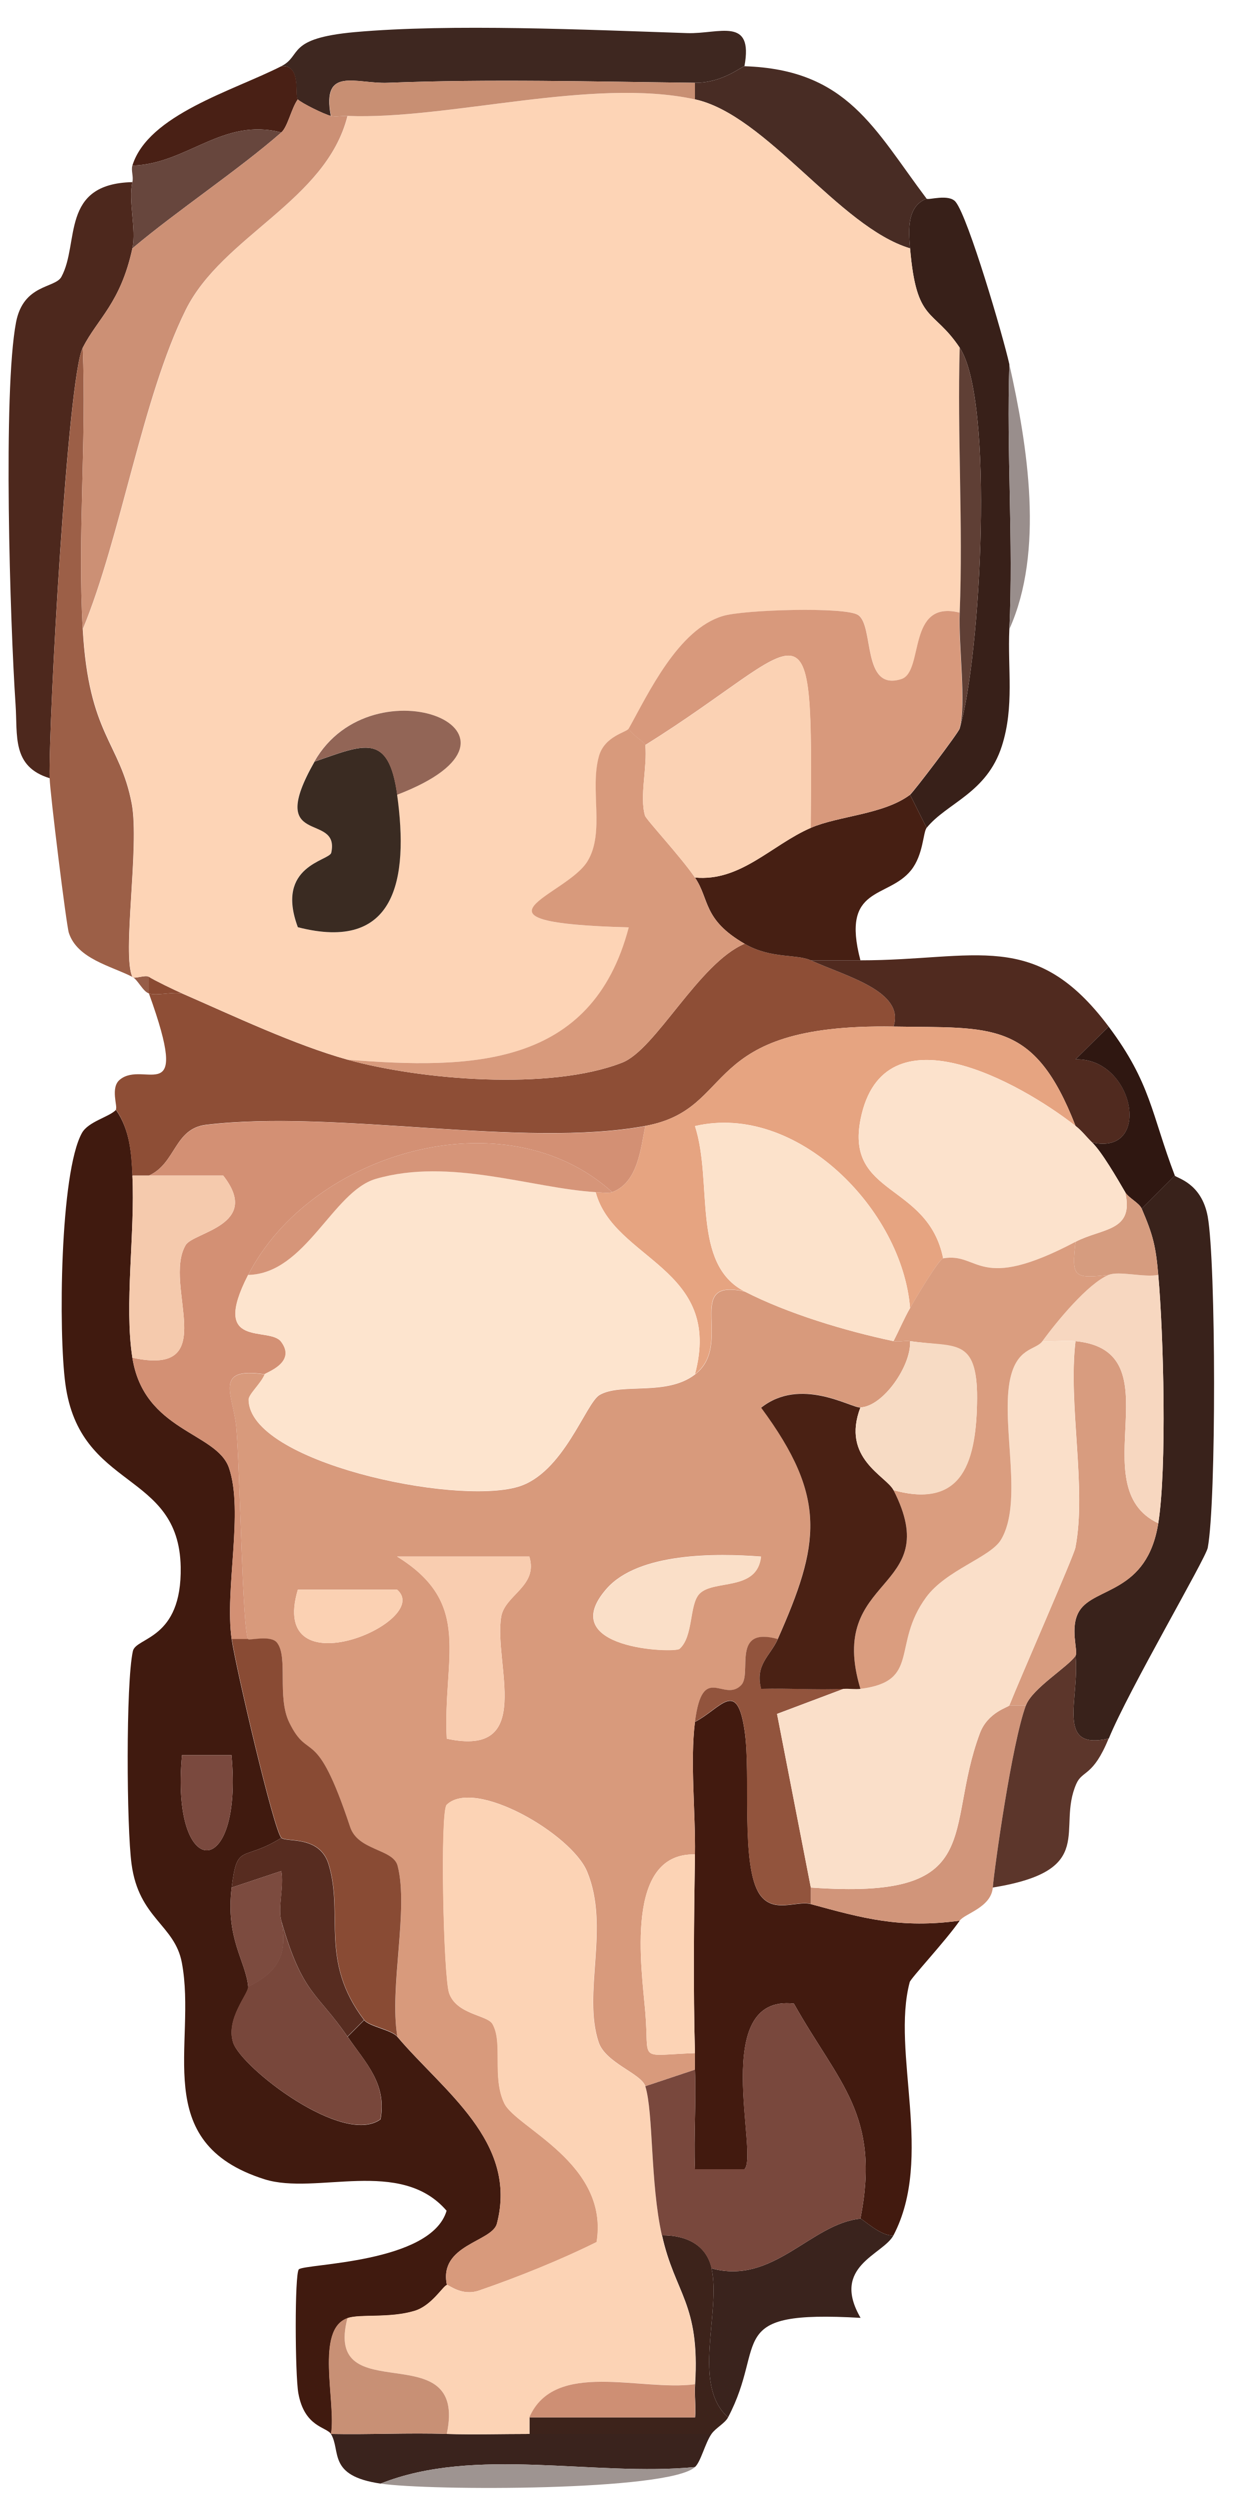 <?xml version="1.0" encoding="UTF-8"?>
<svg id="_Слой_2" data-name="Слой 2" xmlns="http://www.w3.org/2000/svg" viewBox="0 0 75 151">
  <defs>
    <style>
      .cls-1 {
        fill: #4a2114;
      }

      .cls-2 {
        fill: #461f13;
      }

      .cls-3 {
        fill: #965d48;
      }

      .cls-4 {
        fill: #fcd3b5;
      }

      .cls-5 {
        fill: #482c24;
      }

      .cls-6 {
        fill: #492015;
      }

      .cls-7 {
        fill: #ce8f74;
      }

      .cls-8 {
        fill: #fbd1b3;
      }

      .cls-9 {
        fill: #c89075;
      }

      .cls-10 {
        fill: #f7d7c0;
      }

      .cls-11 {
        fill: #f7dbc4;
      }

      .cls-12 {
        fill: #4d281d;
      }

      .cls-13 {
        fill: #fadfc8;
      }

      .cls-14 {
        fill: #401a0f;
      }

      .cls-15 {
        fill: #572c20;
      }

      .cls-16 {
        fill: #8a4a32;
      }

      .cls-17 {
        fill: #2f1711;
      }

      .cls-18 {
        fill: #998e8c;
      }

      .cls-19 {
        fill: #d89a7c;
      }

      .cls-20 {
        fill: #c88f73;
      }

      .cls-21 {
        fill: #3a231d;
      }

      .cls-22 {
        fill: #fdd4b6;
      }

      .cls-23 {
        fill: #421a0f;
      }

      .cls-24 {
        fill: #fde4ce;
      }

      .cls-25 {
        fill: #3a2b22;
      }

      .cls-26 {
        fill: #fce2cb;
      }

      .cls-27 {
        fill: #fadfc9;
      }

      .cls-28 {
        fill: #d1957a;
      }

      .cls-29 {
        fill: #894b34;
      }

      .cls-30 {
        fill: #7c4b3f;
      }

      .cls-31 {
        fill: #92543d;
      }

      .cls-32 {
        fill: #926556;
      }

      .cls-33 {
        fill: #d39074;
      }

      .cls-34 {
        fill: #d8997c;
      }

      .cls-35 {
        fill: #d69c7f;
      }

      .cls-36 {
        fill: #8e4e36;
      }

      .cls-37 {
        fill: #e6a481;
      }

      .cls-38 {
        fill: #5c362b;
      }

      .cls-39 {
        fill: #f5caad;
      }

      .cls-40 {
        fill: #d89c7f;
      }

      .cls-41 {
        fill: #f9cdb0;
      }

      .cls-42 {
        fill: #9c5f47;
      }

      .cls-43 {
        fill: #fbd2b4;
      }

      .cls-44 {
        fill: #5f3f35;
      }

      .cls-45 {
        fill: #da9d7f;
      }

      .cls-46 {
        fill: #39221b;
      }

      .cls-47 {
        fill: #3d231b;
      }

      .cls-48 {
        fill: #79483d;
      }

      .cls-49 {
        fill: #502a1f;
      }

      .cls-50 {
        fill: #fce2cc;
      }

      .cls-51 {
        fill: #382019;
      }

      .cls-52 {
        fill: #cc9075;
      }

      .cls-53 {
        fill: #7a493e;
      }

      .cls-54 {
        fill: #d69579;
      }

      .cls-55 {
        fill: #78473b;
      }

      .cls-56 {
        fill: #9e9491;
      }

      .cls-57 {
        fill: #67463d;
      }

      .cls-58 {
        fill: #3e2720;
      }
    </style>
  </defs>
  <g id="_Слой_14_Изображение" data-name="Слой 14 Изображение">
    <g>
      <path class="cls-14" d="M8,71c.17,3.45-.5,7.83,0,11,.7,4.46,5.1,4.49,5.84,6.66.9,2.64-.27,7.31.16,10.34.22,1.58,2.55,11.58,3,12-2.37,1.48-2.66.24-3,3-.38,3.1.86,4.44,1,6,.04.4-1.37,1.93-.91,3.36.49,1.52,6.66,6.29,8.91,4.64.39-2.17-.91-3.41-1.99-4.99l1-1c.29.38,1.65.59,2,1,2.75,3.26,7.32,6.34,6.02,11.29-.29,1.11-3.54,1.26-3.02,3.71-.24.07-.92,1.25-1.94,1.56-1.5.46-3.3.18-4.06.44-1.98.69-.68,5.08-1,7-.27-.44-1.61-.41-1.98-2.47-.2-1.12-.23-7.22.03-7.48.35-.35,7.99-.35,8.93-3.54-2.79-3.24-7.88-.92-11-1.9-7.03-2.22-4.07-8.15-5-13.08-.43-2.3-2.6-2.67-3.04-5.96-.3-2.2-.35-10.92.08-12.86.19-.86,2.97-.67,2.89-5.08-.11-5.84-6.1-4.6-6.97-11.06-.42-3.09-.33-12.75,1-15.15.39-.7,1.64-.96,2.06-1.4.84,1.23.93,2.56,1,4ZM13.99,106h-2.99c-.72,7.67,3.71,7.67,2.99,0Z"/>
      <path class="cls-36" d="M49,58c2.1.96,5.71,1.86,5,4-11.9-.19-9.36,4.96-15,6-7.41,1.37-18.68-1.01-26.54-.07-1.94.23-1.82,2.33-3.46,3.07h-1c-.07-1.44-.16-2.77-1-4,.13-.14-.35-1.31.24-1.79,1.48-1.23,4.34,1.93,1.76-5.21.5.16,1.38-.11,2,0,3.12,1.36,6.81,3.11,10,4,4.4,1.22,12.23,1.89,16.6.18,2.03-.79,4.63-6.01,7.4-7.18,1.58.92,3.15.61,4,1Z"/>
      <path class="cls-23" d="M42,104c1.59-.83,2.53-2.64,3,.53.4,2.69-.26,8.15.91,9.88.82,1.2,2.24.36,3.09.59,3.15.86,5.42,1.49,9,1-.84,1.21-2.95,3.47-3.02,3.71-1.13,4.24,1.48,10.59-.98,15.29-.71.12-1.89-1.01-2-1,1.24-6.3-1.32-8.17-4.02-12.99-5.13-.59-2.1,9.17-2.99,10h-2.99c-.08-1.99.08-4.01,0-6.01-.01-.33,0-.67,0-1-.11-3.97-.06-8.03,0-12,.04-2.54-.3-5.6,0-8Z"/>
      <path class="cls-12" d="M8,11c-.26,1.13.25,2.84,0,4-.72,3.31-2.09,4.22-3,6s-2.07,22.46-2,26c-2.3-.7-1.93-2.58-2.06-4.45-.33-4.91-.77-18.89.03-23.09.45-2.32,2.36-2.04,2.74-2.74,1.11-2.04-.09-5.62,4.29-5.72Z"/>
      <path class="cls-46" d="M67,105c-3.23.74-1.74-2.35-2-5,.18-.28-.39-1.73.24-2.72.92-1.45,4.08-1.04,4.76-5.28.53-3.32.32-11.42,0-15-.15-1.75-.32-2.41-1-4l2-2c.06.15,1.61.4,1.99,2.48.5,2.83.52,17.24,0,20-.12.65-4.78,8.59-5.98,11.52Z"/>
      <path class="cls-51" d="M56,12c.08.11,1.35-.32,1.76.2.77.97,2.85,8.06,3.24,9.8-.18,5.31.25,10.7,0,16-.11,2.39.31,4.67-.45,7.05-.91,2.86-3.33,3.44-4.55,4.95l-1-2c.2-.15,2.94-3.76,3-4,1.29-4.44,2.1-19.85,0-23-1.62-2.42-2.61-1.45-3-6-.09-1.07-.21-2.54,1-3Z"/>
      <path class="cls-58" d="M17,4c1.28-.65.26-1.68,4.44-2.06,5.83-.52,14.07-.14,20.1.06,1.92.06,4.01-1.02,3.45,2-.16,0-1.34,1.02-3,1-6.13-.07-12.42-.24-18.55,0-1.92.08-4.01-1.03-3.45,2-.39-.09-1.77-.77-2-1-.21-.21.25-2.13-1-2Z"/>
      <path class="cls-2" d="M56,50c-.22.28-.19,1.62-.94,2.56-1.41,1.75-4.26.9-3.06,5.44-1,0-2,0-3,0-.85-.39-2.42-.08-4-1-2.54-1.47-2.1-2.68-3-4,2.76.26,4.63-1.97,7-3,1.68-.73,4.4-.8,6-2l1,2Z"/>
      <path class="cls-49" d="M52,58c6.98,0,10.55-1.94,15,4l-2,1.98c3.57-.1,4.66,5.84,1,5.02-.34-.33-.61-.7-1-1-2.5-6.43-5.07-5.9-11-6,.71-2.14-2.9-3.04-5-4,1,0,2,0,3,0Z"/>
      <path class="cls-42" d="M5,38c.36,6.41,2.25,6.81,2.96,10.54.48,2.57-.6,9.13.04,10.46-1.29-.66-3.33-1.09-3.84-2.66-.15-.45-1.14-8.47-1.16-9.34-.07-3.54,1.1-24.23,2-26,.23,5.63-.32,11.38,0,17Z"/>
      <path class="cls-5" d="M45,4c6.22.2,7.83,3.79,11,8-1.21.46-1.09,1.93-1,3-4.28-1.28-8.69-8.06-13-9v-1c1.66.02,2.84-1.01,3-1Z"/>
      <path class="cls-21" d="M52,134c.11-.01,1.29,1.12,2,1-.62,1.18-3.81,1.86-1.99,4.99-8.36-.48-5.62,1.48-8.01,6.01-2.22-1.98-.41-6.38-1-9,3.73,1.03,6-2.7,9-3Z"/>
      <path class="cls-28" d="M62,103c-.85,2.3-1.9,9.79-2,11s-1.7,1.57-2,2c-3.58.49-5.85-.14-9-1v-1c10.74.78,8.01-3.41,10.22-9.32.48-1.28,1.73-1.57,1.78-1.68h1Z"/>
      <path class="cls-38" d="M65,100c.26,2.65-1.23,5.74,2,5-.95,2.32-1.58,1.9-1.95,2.73-1.22,2.75,1.35,5.23-5.05,6.27.1-1.21,1.15-8.7,2-11,.38-1.03,2.57-2.34,3-3Z"/>
      <path class="cls-21" d="M27,147c1.66.05,3.34,0,5,0h11c-.39.56-.64,1.67-1,2-6.07.59-13.29-1.28-19,1-3.23-.47-2.38-1.97-3-3,2.32.05,4.68-.08,7,0Z"/>
      <path class="cls-47" d="M43,137c.59,2.62-1.22,7.02,1,9-.19.36-.75.64-1,1h-11v-1h10.01c.06-.66-.05-1.34,0-2,.3-4.9-1.21-5.44-2-9,1.42,0,2.67.54,3,2Z"/>
      <path class="cls-6" d="M18,6c-.39.53-.61,1.66-1,2-3.55-.93-5.69,1.91-9,2,.95-3.07,6.07-4.51,9-6,1.25-.13.79,1.79,1,2Z"/>
      <path class="cls-17" d="M71,71l-2,2c-.15-.35-.8-.65-1-1-.47-.81-1.43-2.46-2-3,3.66.82,2.56-5.12-1-5.02l2-1.98c2.56,3.42,2.58,5.27,4,9Z"/>
      <path class="cls-57" d="M17,8c-2.65,2.31-6.24,4.68-9,7,.25-1.16-.26-2.87,0-4,.08-.33-.09-.71,0-1,3.31-.09,5.45-2.93,9-2Z"/>
      <path class="cls-56" d="M42,149c-1.58,1.46-16.02,1.44-19,1,5.71-2.28,12.93-.41,19-1Z"/>
      <path class="cls-18" d="M61,38c.25-5.3-.18-10.69,0-16,1.11,4.95,2.12,11.3,0,16Z"/>
      <path class="cls-3" d="M9,60c-.37-.12-.67-.83-1-1,.08.16.78-.15,1,0v1Z"/>
      <path class="cls-19" d="M45,78c2.61,1.34,6.07,2.38,9,3,.32.07.67-.05,1,0,.08,1.48-1.63,3.95-3,4-.58.02-3.61-1.88-6,.01,4.03,5.45,3.54,8.24,1,13.99-2.84-.78-1.52,2.09-2.21,2.79-1.05,1.06-2.33-1.41-2.79,2.21-.3,2.4.04,5.46,0,8-4.28-.11-3.23,6.82-3,9.55.26,3.05-.53,2.57,3,2.45,0,.33-.01.67,0,1l-3,1c-.24-.77-2.4-1.4-2.82-2.66-.99-2.97.7-6.96-.7-10.31-.94-2.26-6.78-5.67-8.48-4.03-.41.4-.2,10.41.15,11.39.45,1.28,2.29,1.31,2.61,1.84.67,1.11-.04,3.21.72,4.8.71,1.48,6.34,3.62,5.58,8.38-2.18,1.09-4.81,2.14-7.11,2.93-1.05.36-1.85-.37-1.94-.34-.52-2.44,2.73-2.59,3.02-3.71,1.29-4.95-3.28-8.03-6.02-11.29-.48-2.99.7-7.68.02-10.3-.27-1.05-2.38-.9-2.87-2.35-2.09-6.3-2.49-3.85-3.68-6.31-.75-1.54-.05-3.96-.74-4.82-.38-.48-1.68-.12-1.74-.21-.36-.53-.49-10.28-.72-12.8-.17-1.92-1.44-3.68,1.72-3.2-.21.54-.97,1.2-.97,1.53.02,3.74,12.38,6.4,16.27,5.26,2.76-.81,4.1-5.07,4.94-5.55,1.33-.76,4.03.1,5.77-1.24,2.38-1.83-.75-5.85,3-5ZM31.99,94.01h-7.99c4.63,2.86,2.75,6.09,3,11,5.38,1.17,2.82-4.55,3.29-7.36.22-1.33,2.25-1.85,1.7-3.64ZM46,94.01c-2.73-.21-7.41-.25-9.34,1.94-3.2,3.65,4.09,3.9,4.4,3.63.85-.74.58-2.66,1.2-3.32.85-.89,3.5-.12,3.73-2.26ZM24,96.01h-6c-1.84,6.19,8.23,1.92,6,0Z"/>
      <path class="cls-4" d="M39,126c.5,1.62.29,5.81,1,9,.79,3.56,2.3,4.1,2,9-3.25.43-8.47-1.51-10,2v1c-1.66,0-3.34.05-5,0,1.31-6.16-7.5-1.28-6-7,.75-.26,2.55.02,4.06-.44,1.02-.31,1.7-1.48,1.94-1.56.09-.03.89.7,1.94.34,2.3-.79,4.93-1.85,7.11-2.93.77-4.76-4.87-6.9-5.58-8.38-.76-1.59-.06-3.69-.72-4.8-.32-.54-2.15-.56-2.61-1.84-.35-.98-.56-10.99-.15-11.39,1.69-1.64,7.54,1.77,8.48,4.03,1.4,3.35-.29,7.35.7,10.31.42,1.27,2.59,1.89,2.82,2.66Z"/>
      <path class="cls-33" d="M39,68c-.28,1.35-.44,3.42-2,4-6.5-5.87-18.22-2.38-22,5-2.32,4.53,1.26,3.08,1.99,4.03.97,1.28-.95,1.87-.99,1.97-3.16-.48-1.89,1.28-1.72,3.2.23,2.52.36,12.27.72,12.8h-1c-.43-3.03.73-7.7-.16-10.34-.74-2.17-5.14-2.2-5.84-6.66,5.47,1.19,1.8-4.39,3.22-6.8.46-.79,4.62-1.2,2.27-4.2h-4.49c1.64-.74,1.52-2.83,3.46-3.06,7.87-.95,19.14,1.44,26.54.07Z"/>
      <path class="cls-29" d="M15,99c.06.09,1.36-.27,1.74.21.69.86-.01,3.28.74,4.82,1.2,2.47,1.59.02,3.68,6.31.48,1.45,2.6,1.31,2.87,2.35.68,2.63-.51,7.31-.02,10.3-.35-.41-1.71-.62-2-1-2.71-3.57-1.22-6.36-2.14-9.39-.54-1.78-2.55-1.32-2.86-1.61-.45-.42-2.78-10.42-3-12h1Z"/>
      <path class="cls-55" d="M21,123c1.09,1.58,2.38,2.82,1.99,4.99-2.25,1.65-8.42-3.12-8.91-4.64-.46-1.43.95-2.96.91-3.36,1.82-.91,2.41-1.93,2-4,1.29,4.49,2.15,4.3,4,7Z"/>
      <path class="cls-39" d="M9,71h4.49c2.35,2.99-1.81,3.41-2.27,4.2-1.42,2.41,2.25,8-3.22,6.8-.5-3.17.17-7.55,0-11h1Z"/>
      <path class="cls-15" d="M22,122l-1,1c-1.85-2.7-2.71-2.51-4-7-.22-.77.17-2.08,0-3l-3,1c.34-2.76.63-1.52,3-3,.31.29,2.32-.17,2.86,1.61.92,3.03-.57,5.81,2.14,9.39Z"/>
      <path class="cls-9" d="M21,140c-1.5,5.72,7.31.84,6,7-2.32-.08-4.68.05-7,0,.32-1.92-.98-6.31,1-7Z"/>
      <path class="cls-30" d="M14,114l3-1c.18.93-.22,2.23,0,3,.41,2.07-.18,3.09-2,4-.14-1.56-1.38-2.9-1-6Z"/>
      <path class="cls-53" d="M13.99,106c.72,7.67-3.71,7.67-2.99,0h2.99Z"/>
      <path class="cls-22" d="M42,6c4.31.94,8.72,7.72,13,9,.39,4.55,1.38,3.58,3,6-.15,5.31.21,10.69,0,16-3.2-.81-2.13,3.56-3.51,4.01-2.42.79-1.64-3.24-2.63-3.87-.79-.5-6.86-.31-8.15.06-2.73.8-4.52,4.68-5.7,6.8-.13.23-1.46.44-1.8,1.66-.57,2.01.36,4.59-.69,6.35-1.27,2.11-8.17,3.72,2.49,4-2.22,8.49-9.55,8.58-17,7.99-3.19-.89-6.88-2.64-10-4-.44-.19-1.72-.81-2-1-.22-.15-.92.16-1,0-.65-1.33.44-7.89-.04-10.46-.7-3.73-2.59-4.13-2.96-10.54,2.32-5.6,3.59-13.96,6.22-19.28,2.22-4.48,8.48-6.58,9.78-11.72,6.08.25,14.79-2.35,21-1ZM19,46c-2.99,5.26,1.56,2.97,1.01,5.5-.11.5-3.41.76-2.02,4.5,5.92,1.53,6.72-2.87,6-8,9.63-3.69-1.47-8.21-5-2Z"/>
      <path class="cls-37" d="M54,62c5.93.1,8.5-.43,11,6-3.37-2.64-11.61-7.24-12.99-.42-.94,4.68,4.06,3.84,4.99,8.42-.26.05-1.64,2.38-2,3-.47-5.94-6.84-12.43-13-10.99,1.1,3.4-.24,8.33,3,9.99-3.75-.85-.62,3.17-3,5,1.73-6.45-4.91-6.89-6-11,.32.02.8.08,1,0,1.56-.58,1.72-2.65,2-4,5.64-1.04,3.1-6.19,15-6Z"/>
      <path class="cls-19" d="M39,45c.13,1.33-.36,3.09-.02,4.26.07.24,2.15,2.47,3.02,3.74s.46,2.53,3,4c-2.77,1.17-5.37,6.39-7.4,7.18-4.38,1.71-12.21,1.04-16.6-.18,7.45.59,14.77.5,17-7.99-10.66-.29-3.76-1.89-2.49-4,1.06-1.75.12-4.34.69-6.35.35-1.22,1.68-1.43,1.8-1.66.18.38.98.82,1,1Z"/>
      <path class="cls-16" d="M11,60c-.62-.11-1.5.16-2,0v-1c.28.19,1.56.81,2,1Z"/>
      <path class="cls-48" d="M42,125c.08,1.99-.08,4.01,0,6.01h2.99c.88-.83-2.14-10.59,2.99-10,2.7,4.82,5.26,6.69,4.02,12.99-3,.3-5.27,4.03-9,3-.33-1.46-1.58-2-3-2-.71-3.19-.5-7.38-1-9l3-1Z"/>
      <path class="cls-31" d="M47,99c-.45,1.01-1.39,1.55-1,2.99,1.65-.04,3.34.08,5,0l-4.04,1.52,2.04,10.48v1c-.84-.23-2.27.61-3.09-.59-1.18-1.73-.52-7.19-.91-9.88-.47-3.17-1.41-1.37-3-.53.46-3.62,1.74-1.14,2.79-2.21.69-.7-.63-3.57,2.21-2.79Z"/>
      <path class="cls-4" d="M42,112c-.06,3.97-.11,8.03,0,12-3.52.13-2.74.61-3-2.45-.23-2.73-1.28-9.66,3-9.55Z"/>
      <path class="cls-52" d="M20,7c.28.07.66-.01,1,0-1.29,5.14-7.56,7.24-9.78,11.72-2.63,5.31-3.9,13.68-6.22,19.28-.32-5.62.23-11.37,0-17,.91-1.78,2.28-2.69,3-6,2.76-2.32,6.35-4.69,9-7,.39-.34.61-1.47,1-2,.23.23,1.61.91,2,1Z"/>
      <path class="cls-40" d="M70,92c-.68,4.25-3.84,3.84-4.76,5.28-.63.99-.06,2.44-.24,2.72-.43.66-2.62,1.97-3,3h-1c.68-1.7,3.88-9,3.99-9.52.7-3.6-.45-8.66.01-12.48,6.12.6.29,8.79,5,11Z"/>
      <path class="cls-10" d="M70,77c.32,3.58.53,11.68,0,15-4.71-2.21,1.12-10.4-5-11-.66-.06-1.34.04-2,0,.87-1.2,2.76-3.49,4-4,.62-.26,2.14.17,3,0Z"/>
      <path class="cls-35" d="M69,73c.68,1.59.85,2.25,1,4-.86.17-2.38-.26-3,0-2.13.24-2.24.13-2-2,1.6-.84,3.57-.6,3-3,.2.35.85.65,1,1Z"/>
      <path class="cls-34" d="M38,44c1.18-2.11,2.98-6,5.7-6.8,1.29-.38,7.36-.56,8.15-.06,1,.63.21,4.65,2.63,3.87,1.38-.45.31-4.81,3.51-4.01-.08,1.99.41,5.46,0,7-.06.24-2.8,3.85-3,4-1.6,1.2-4.32,1.27-6,2,.13-14.83-.04-11.22-10-5-.02-.18-.82-.62-1-1Z"/>
      <path class="cls-44" d="M58,44c.41-1.54-.08-5.01,0-7,.21-5.31-.15-10.69,0-16,2.1,3.15,1.29,18.56,0,23Z"/>
      <path class="cls-20" d="M42,5v1c-6.21-1.35-14.92,1.25-21,1-.34-.01-.72.07-1,0-.56-3.03,1.53-1.92,3.45-2,6.13-.24,12.42-.07,18.55,0Z"/>
      <path class="cls-43" d="M49,50c-2.37,1.03-4.24,3.26-7,3-.87-1.27-2.95-3.49-3.02-3.74-.34-1.17.15-2.93.02-4.26,9.96-6.22,10.13-9.83,10,5Z"/>
      <path class="cls-50" d="M65,68c.39.3.66.67,1,1,.57.54,1.53,2.19,2,3,.57,2.4-1.4,2.16-3,3-5.94,3.13-5.79.61-8,1-.93-4.58-5.93-3.74-4.99-8.42,1.37-6.82,9.61-2.22,12.99.42Z"/>
      <path class="cls-27" d="M65,81c-.47,3.83.69,8.89-.01,12.48-.1.51-3.31,7.82-3.99,9.52-.05.11-1.3.4-1.78,1.68-2.21,5.91.51,10.1-10.22,9.32l-2.04-10.48,4.04-1.52c.33-.02.68.04,1,0,3.67-.46,1.86-2.66,3.97-5.53,1.22-1.65,3.88-2.42,4.52-3.47,1.35-2.22.04-6.75.52-9.52.37-2.14,1.57-1.91,1.99-2.48.66.04,1.34-.06,2,0Z"/>
      <path class="cls-7" d="M42,144c-.04.66.06,1.34,0,2h-10.01c1.53-3.51,6.75-1.56,10-2Z"/>
      <path class="cls-24" d="M36,72c1.09,4.11,7.73,4.55,6,11-1.74,1.34-4.44.48-5.77,1.24-.84.48-2.17,4.74-4.94,5.55-3.88,1.14-16.24-1.52-16.27-5.26,0-.33.76-.99.97-1.53.04-.1,1.96-.69.99-1.97-.73-.96-4.31.5-1.99-4.03,3.47-.06,5.1-5.04,7.71-5.8,4.48-1.31,9.43.55,13.29.8Z"/>
      <path class="cls-45" d="M65,75c-.24,2.13-.13,2.24,2,2-1.24.51-3.13,2.8-4,4-.41.57-1.61.34-1.99,2.48-.48,2.76.83,7.29-.52,9.52-.64,1.06-3.31,1.82-4.52,3.47-2.11,2.88-.3,5.07-3.97,5.53-2.1-6.95,5.16-5.81,2-12,4.25,1.19,5.03-1.98,5.05-5.55s-1.37-3.07-4.05-3.45c-.33-.05-.68.07-1,0,.34-.66.63-1.35,1-2s1.74-2.95,2-3c2.21-.39,2.06,2.13,8-1Z"/>
      <path class="cls-26" d="M55,79c-.37.65-.66,1.34-1,2-2.93-.62-6.39-1.66-9-3-3.23-1.66-1.9-6.6-3-9.99,6.16-1.43,12.53,5.05,13,10.99Z"/>
      <path class="cls-1" d="M52,85c-1.18,3.08,1.56,4.14,2,5,3.16,6.19-4.1,5.05-2,12-.32.04-.67-.02-1,0-1.66.08-3.34-.05-5,0-.39-1.45.55-1.99,1-2.99,2.55-5.75,3.03-8.54-1-13.99,2.39-1.89,5.41.01,6-.01Z"/>
      <path class="cls-11" d="M55,81c2.68.38,4.07-.28,4.05,3.45s-.8,6.73-5.05,5.55c-.44-.86-3.18-1.92-2-5,1.37-.05,3.08-2.52,3-4Z"/>
      <path class="cls-41" d="M31.99,94.01c.55,1.79-1.47,2.31-1.7,3.64-.47,2.81,2.08,8.53-3.29,7.36-.26-4.91,1.62-8.14-3-11h7.99Z"/>
      <path class="cls-13" d="M46,94.01c-.23,2.14-2.88,1.36-3.73,2.26-.62.66-.35,2.57-1.2,3.32-.31.27-7.6.02-4.4-3.63,1.92-2.19,6.61-2.15,9.34-1.94Z"/>
      <path class="cls-8" d="M24,96.01c2.23,1.92-7.84,6.19-6,0h6Z"/>
      <path class="cls-54" d="M37,72c-.2.08-.68.02-1,0-3.87-.24-8.82-2.1-13.29-.8-2.61.76-4.24,5.73-7.71,5.8,3.78-7.38,15.5-10.87,22-5Z"/>
      <path class="cls-25" d="M24,48c.71,5.13-.09,9.52-6,8-1.39-3.74,1.91-4,2.02-4.5.54-2.52-4.01-.23-1.01-5.5,2.99-1.03,4.47-1.8,5,2Z"/>
      <path class="cls-32" d="M19,46c3.53-6.21,14.63-1.69,5,2-.53-3.8-2.01-3.03-5-2Z"/>
    </g>
  </g>
</svg>